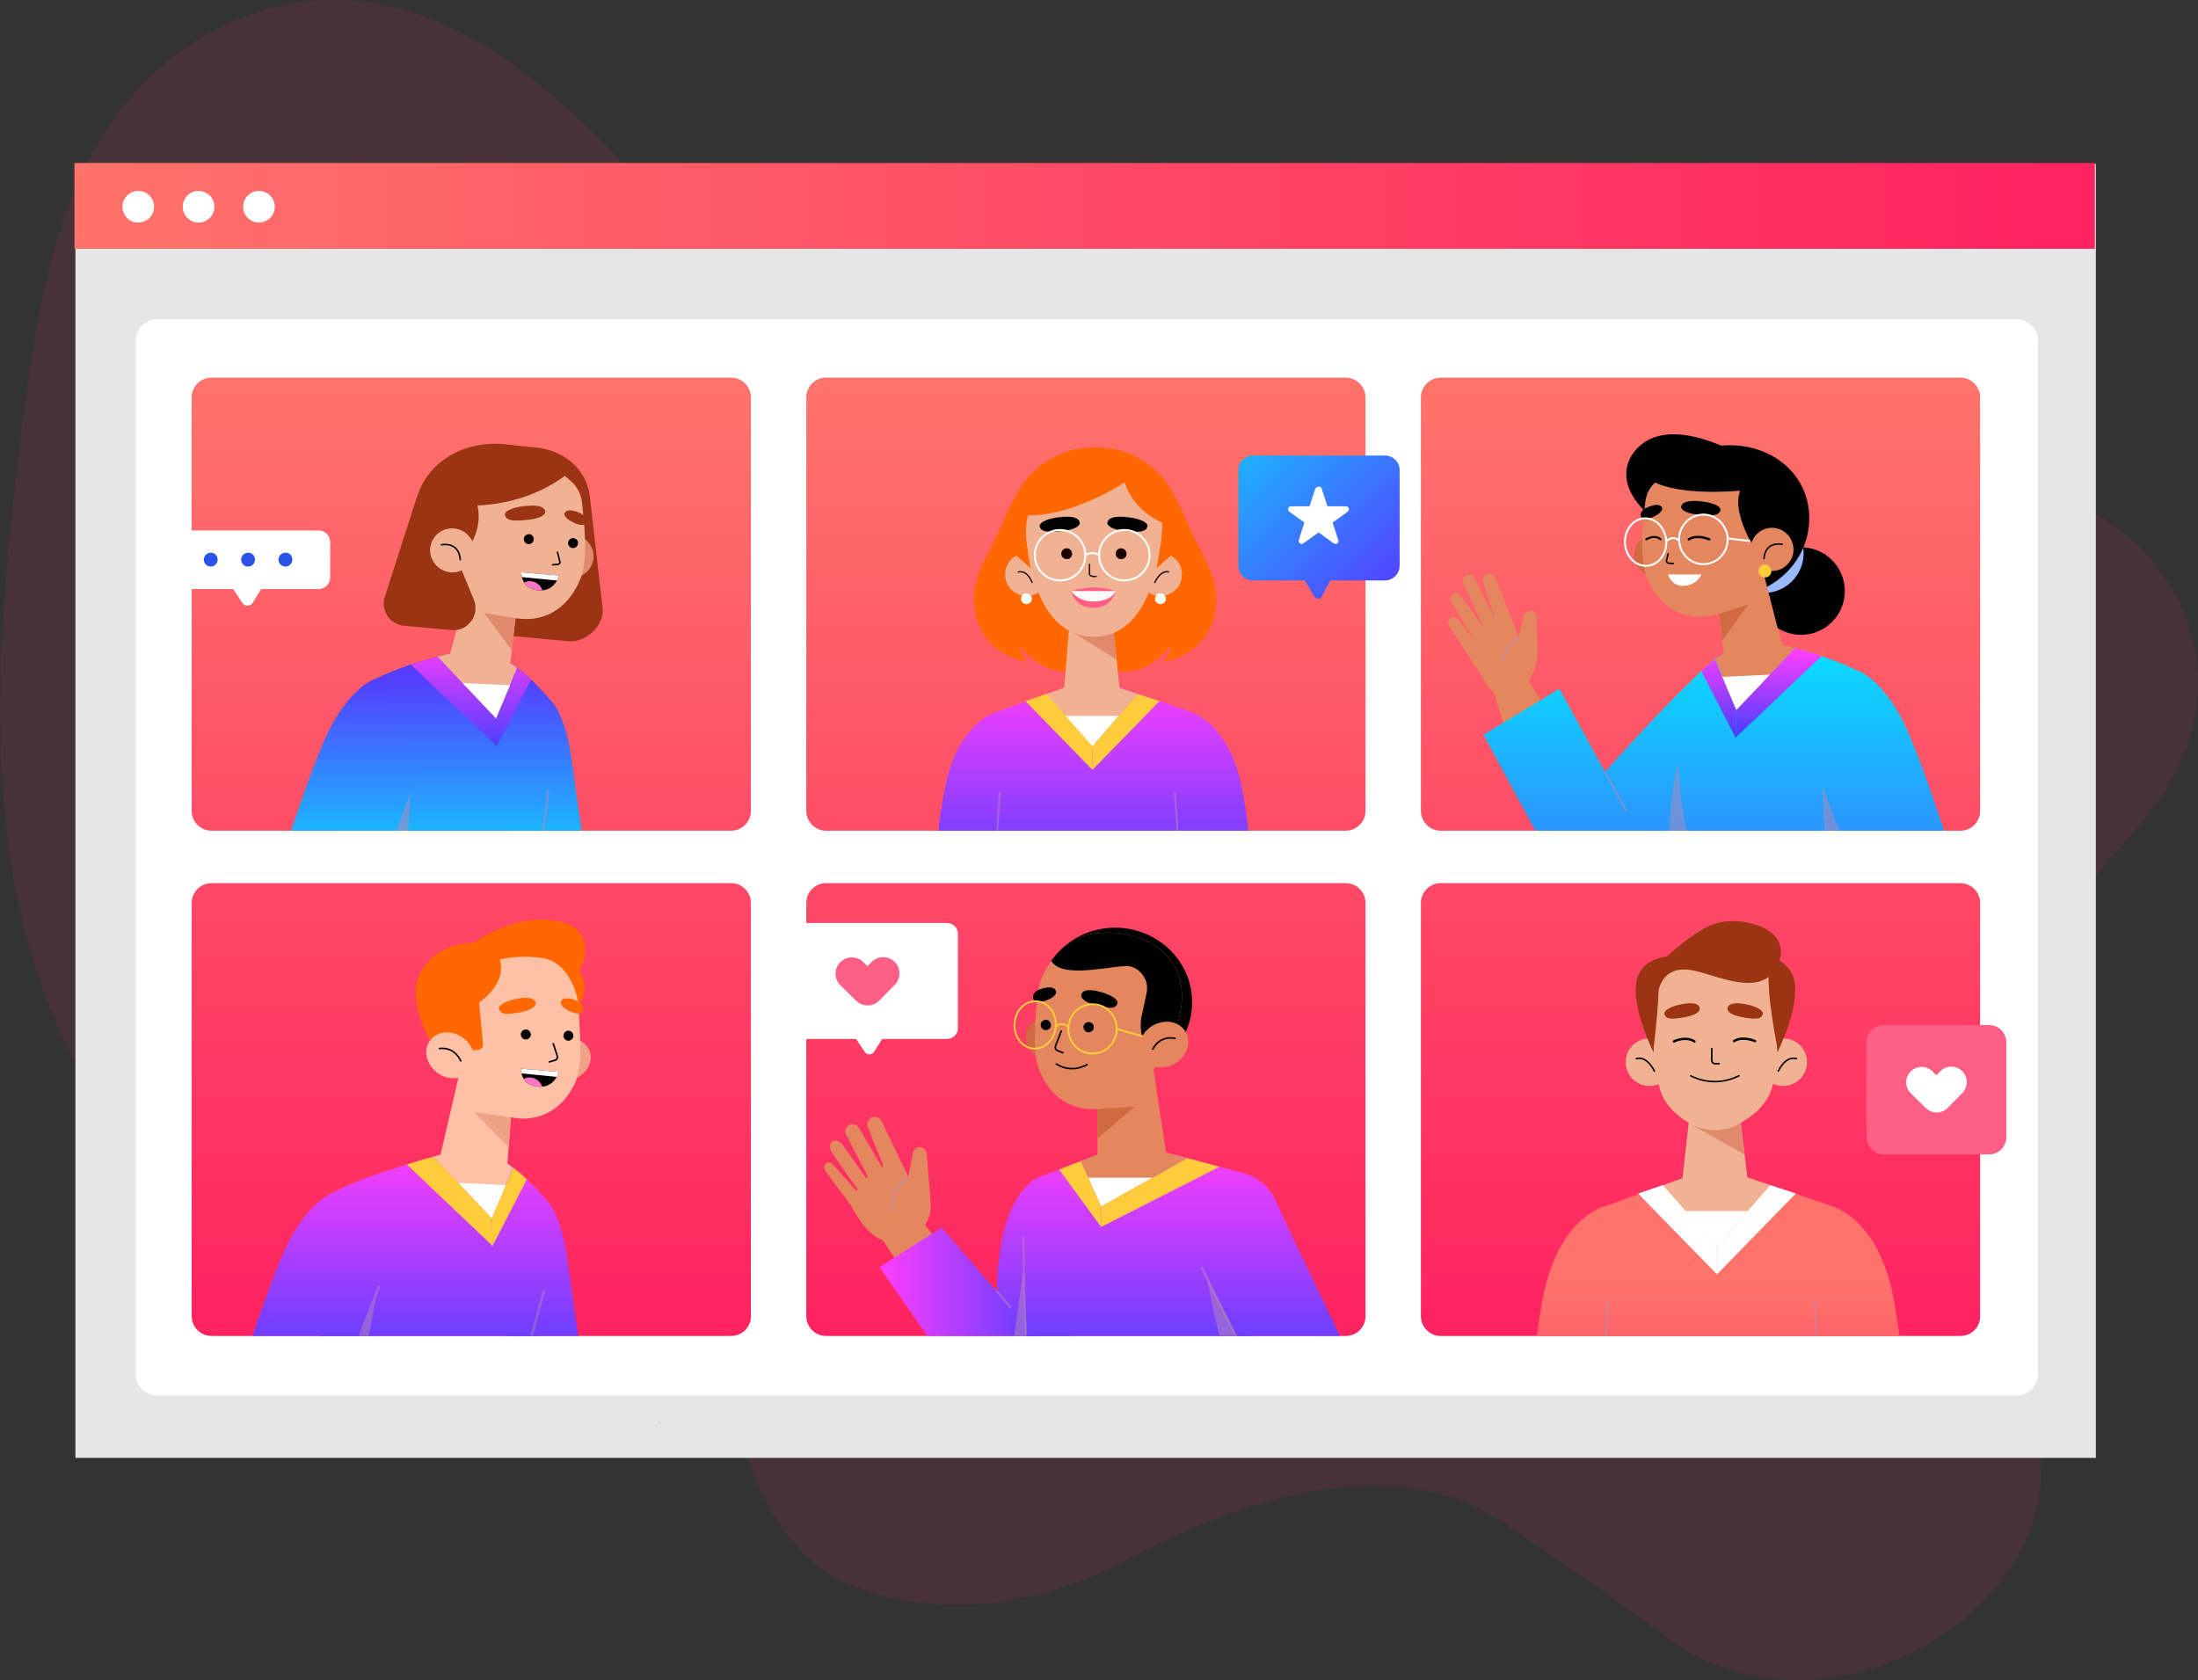 <?xml version="1.0" encoding="utf-8"?>
<!-- Generator: Adobe Illustrator 24.0.1, SVG Export Plug-In . SVG Version: 6.00 Build 0)  -->
<svg version="1.1" id="Layer_1" xmlns="http://www.w3.org/2000/svg" xmlns:xlink="http://www.w3.org/1999/xlink" x="0px" y="0px"
	 viewBox="0 0 888.7 679.4" style="enable-background:new 0 0 888.7 679.4;" xml:space="preserve">
<rect x="0" y="0" width="888.7" height="679.4" fill="#333333" stroke="none"/>
<style type="text/css">
	.st0{opacity:0.1;fill:#F53065;enable-background:new    ;}
	.st1{fill:#E6E6E6;}
	.st2{fill:url(#SVGID_1_);}
	.st3{fill:#FFFFFF;}
	.st4{fill:#FFB8B8;}
	.st5{fill:url(#SVGID_2_);}
	.st6{clip-path:url(#SVGID_4_);}
	.st7{fill:url(#SVGID_5_);}
	.st8{fill:#E4865E;}
	.st9{opacity:0.5;}
	.st10{fill:#B589B6;}
	.st11{fill:url(#SVGID_6_);}
	.st12{fill:url(#SVGID_7_);}
	.st13{fill:url(#SVGID_8_);}
	.st14{fill:url(#SVGID_9_);}
	.st15{fill:url(#SVGID_10_);}
	.st16{fill:#9AB8FF;}
	.st17{fill:#D06A41;}
	.st18{fill:none;stroke:#000000;stroke-width:0.581;stroke-linecap:round;stroke-linejoin:round;stroke-miterlimit:10;}
	.st19{fill:none;stroke:#FFFFFF;stroke-width:0.79;stroke-linecap:round;stroke-linejoin:round;stroke-miterlimit:10;}
	.st20{fill:none;stroke:#000000;stroke-width:0.93;stroke-linecap:round;stroke-linejoin:round;stroke-miterlimit:10;}
	.st21{fill:none;stroke:#000000;stroke-width:0.78;stroke-linecap:round;stroke-linejoin:round;stroke-miterlimit:10;}
	.st22{fill:#FFCD3B;}
	.st23{fill:url(#SVGID_11_);}
	.st24{clip-path:url(#SVGID_13_);}
	.st25{fill:url(#SVGID_14_);}
	.st26{fill:url(#SVGID_15_);}
	.st27{fill:#FFC1A6;}
	.st28{fill:url(#SVGID_16_);}
	.st29{fill:#FF6700;}
	.st30{fill:#EEA184;}
	.st31{fill:none;stroke:#000000;stroke-width:0.628;stroke-linecap:round;stroke-linejoin:round;stroke-miterlimit:10;}
	.st32{clip-path:url(#SVGID_18_);fill:#FF74C7;}
	.st33{clip-path:url(#SVGID_20_);fill:#FFFFFF;}
	.st34{fill:url(#SVGID_21_);}
	.st35{clip-path:url(#SVGID_23_);}
	.st36{fill:url(#SVGID_24_);}
	.st37{fill:#F0B292;}
	.st38{fill:url(#SVGID_25_);}
	.st39{fill:url(#SVGID_26_);}
	.st40{fill:#F4A26D;}
	.st41{fill:#F7BC9A;}
	.st42{fill:none;stroke:#1D0300;stroke-width:0.53;stroke-linecap:round;stroke-linejoin:round;stroke-miterlimit:10;}
	.st43{fill:#FBFBFA;}
	.st44{fill:#E08A6D;}
	.st45{fill:#1D0300;}
	.st46{fill:#FF5E85;}
	.st47{fill:none;stroke:#FFFFFF;stroke-width:0.775;stroke-linecap:round;stroke-linejoin:round;stroke-miterlimit:10;}
	.st48{fill:url(#SVGID_27_);}
	.st49{fill:url(#SVGID_28_);}
	.st50{fill:url(#SVGID_29_);}
	.st51{clip-path:url(#SVGID_31_);}
	.st52{fill:url(#SVGID_32_);}
	.st53{fill:url(#SVGID_33_);}
	.st54{fill:url(#SVGID_34_);}
	.st55{fill:url(#SVGID_35_);}
	.st56{fill:#1E2770;}
	.st57{fill:none;stroke:#000000;stroke-width:0.595;stroke-linecap:round;stroke-linejoin:round;stroke-miterlimit:10;}
	.st58{clip-path:url(#SVGID_37_);}
	.st59{fill:none;stroke:#000000;stroke-width:0.632;stroke-linecap:round;stroke-linejoin:round;stroke-miterlimit:10;}
	.st60{fill:none;stroke:#FFCD3B;stroke-width:0.734;stroke-linecap:round;stroke-miterlimit:10;}
	.st61{fill:url(#SVGID_38_);}
	.st62{clip-path:url(#SVGID_40_);}
	.st63{fill:url(#SVGID_41_);}
	.st64{fill:url(#SVGID_42_);}
	.st65{fill:url(#SVGID_43_);}
	.st66{fill:url(#SVGID_44_);}
	.st67{fill:url(#SVGID_45_);}
	.st68{fill:#9A3413;}
	.st69{clip-path:url(#SVGID_47_);fill:#FF74C7;}
	.st70{clip-path:url(#SVGID_49_);fill:#FFFFFF;}
	.st71{fill:#2954E7;}
	.st72{fill:url(#SVGID_50_);}
	.st73{clip-path:url(#SVGID_52_);}
	.st74{fill:url(#SVGID_53_);}
	.st75{fill:url(#SVGID_54_);}
	.st76{fill:url(#SVGID_55_);}
	.st77{fill:none;stroke:#000000;stroke-width:0.61;stroke-linecap:round;stroke-linejoin:round;stroke-miterlimit:10;}
	.st78{fill:none;stroke:#000000;stroke-width:0.948;stroke-linecap:round;stroke-linejoin:round;stroke-miterlimit:10;}
</style>
<title>video_conference</title>
<g id="a1564cff-f165-45d5-b330-5a55512dec45">
	<path class="st0" d="M830,375.4c-34.1,50.9-27.7,120.2-12.7,174.9c5,18.3,10.8,37.6,6.5,58.1c-5.2,25-24.4,44.7-43.7,56
		c-35.3,20.5-75.6,19.9-104.9-1.5c-25.3-18.5-41.3-29.6-67.2-47.1c-43.3-29.3-102.6-11.5-154.2,15.8c-36.5,19.3-77.3,22.7-111,8.8
		c-23.7-9.8-38.5-37.4-45.4-67.4c-3.3-14.5-5.4-30.3-13-41.4c-4.5-6.6-10.8-11-17.3-14.6C208,484.1,128,511.6,71,474.4
		c-38.6-25.1-60.4-77-67.6-132.5S2,227.1,9.4,168.6c5.3-41.6,12.4-86,36.1-119.8C70.5,13,110-3,144.3,0.4s64.1,23.4,89.8,47.9
		c32.1,30.6,61,69.7,102.6,79.6c28.3,6.7,59.2-1.1,89.3-5.5c50.2-7.4,99.8-5.3,148.9-2.5c47.1,2.7,94.4,5.9,138.3,21.2
		c31,10.8,54.9,33.3,83.8,48c18.9,9.5,40.2,10.8,57.8,23.5c21.7,15.7,40.4,44.6,31.8,81.2C878.2,328.6,848.1,348.4,830,375.4z"/>
	<rect x="30.5" y="66.3" class="st1" width="816.9" height="523.2"/>
	
		<linearGradient id="SVGID_1_" gradientUnits="userSpaceOnUse" x1="30.1" y1="-340.75" x2="847" y2="-340.75" gradientTransform="matrix(1 0 0 1 0 424)">
		<stop  offset="0" style="stop-color:#FF736B"/>
		<stop  offset="1" style="stop-color:#FF2260"/>
	</linearGradient>
	<rect x="30.1" y="65.9" class="st2" width="816.9" height="34.7"/>
	<circle class="st3" cx="55.9" cy="83.6" r="6.4"/>
	<circle class="st3" cx="80.3" cy="83.6" r="6.4"/>
	<circle class="st3" cx="104.7" cy="83.6" r="6.4"/>
	<path class="st4" d="M266.9,575.5h-1l0.5-0.9C266.6,574.9,266.8,575.2,266.9,575.5z"/>
	<g>
		<path class="st3" d="M824,137.4V556c0,4.6-4,8.3-8.9,8.3H63.8c-4.9,0-8.9-3.7-8.9-8.3V137.4c0-4.6,4-8.3,8.9-8.3h751.3
			C820,129.2,824,132.9,824,137.4z"/>
	</g>
	<g>
		<g>
			
				<linearGradient id="SVGID_2_" gradientUnits="userSpaceOnUse" x1="687.55" y1="523.195" x2="687.55" y2="138.821" gradientTransform="matrix(1 0 0 -1 0 680)">
				<stop  offset="0" style="stop-color:#FF736B"/>
				<stop  offset="0.505" style="stop-color:#FF4A66"/>
				<stop  offset="0.767" style="stop-color:#FF3563"/>
				<stop  offset="1" style="stop-color:#FF2260"/>
			</linearGradient>
			<path class="st5" d="M792.7,335.9H582.5c-4.4,0-8-3.6-8-8V160.7c0-4.4,3.6-8,8-8h210.1c4.4,0,8,3.6,8,8v167.2
				C800.6,332.3,797.1,335.9,792.7,335.9z"/>
			<g>
				<g>
					<defs>
						<path id="SVGID_3_" d="M792.7,335.9H582.5c-4.4,0-8-3.6-8-8V160.7c0-4.4,3.6-8,8-8h210.1c4.4,0,8,3.6,8,8v167.2
							C800.6,332.3,797.1,335.9,792.7,335.9z"/>
					</defs>
					<clipPath id="SVGID_4_">
						<use xlink:href="#SVGID_3_"  style="overflow:visible;"/>
					</clipPath>
					<g class="st6">
						<g>
							<g>
								
									<linearGradient id="SVGID_5_" gradientUnits="userSpaceOnUse" x1="677.181" y1="254.845" x2="677.181" y2="436.38" gradientTransform="matrix(1 0 0 -1 0 680)">
									<stop  offset="0" style="stop-color:#553EFF"/>
									<stop  offset="1" style="stop-color:#00F0FF"/>
								</linearGradient>
								<path class="st7" d="M713.5,266.5c12.9,5.9,17.2,22.3,8.6,33.7c-0.9,1.2-2,2.5-3.1,3.8c-11,12.9-40,39.1-57.7,54.8
									c-8.1,7.2-20.4,6.7-27.9-1.1l0,0c-7.4-7.7-7.5-20-0.2-27.8c0,0,33.9-39.4,54.7-58.4C695,265,704.8,262.5,713.5,266.5
									L713.5,266.5z"/>
								<g>
									<g>
										<g>
											<g>
												<path class="st8" d="M615.2,279.5c1.5-1.1,2.6-2.6,3.3-4.3l1.9-4.7c1.5-3.8,1.2-7.1,1.1-11.6l-0.3-9.3
													c-0.2-1.7-1.2-3-2.9-2.5l0,0c-1.4,0.4-2.4,1.8-2.6,3.2l-1.6,7.5l-9.5-24.3c-0.5-1.2-2.5-1.8-3.6-1.2l0,0
													c-0.9,0.5-1.7,1.7-1.4,2.7l4.8,15.2l-8.3-16.5c-0.5-1.2-2.4-1.6-3.5-1l0,0c-0.9,0.6-1.4,2.2-1,3.1l8.4,18.1l-9.4-13
													c-0.8-1.1-2.4-1.2-3.4-0.2l-0.2,0.2c-0.6,0.7-0.7,1.7-0.2,2.5l9.5,15.7l-6.9-8.8c-1-1.2-2.9-1-3.6,0.4l0,0
													c-0.3,0.7-0.3,1.5,0.1,2.1l15.2,23.9C604.2,281.7,610.6,282.9,615.2,279.5L615.2,279.5z"/>
											</g>
											<g class="st9">
												<path class="st10" d="M607.3,267.8C607.3,267.8,607.2,267.8,607.3,267.8c-0.3,0-0.5-0.3-0.4-0.5c1-5.6,6.7-9.6,7-9.8
													c0.2-0.1,0.5-0.1,0.6,0.1s0.1,0.5-0.1,0.6c-0.1,0-5.6,4-6.6,9.2C607.7,267.6,607.5,267.8,607.3,267.8z"/>
											</g>
										</g>
										<polygon class="st8" points="603.6,278.5 610,299.4 627.7,291.1 615.6,271.3 										"/>
									</g>
									<g>
										
											<linearGradient id="SVGID_6_" gradientUnits="userSpaceOnUse" x1="632.141" y1="254.845" x2="632.141" y2="436.38" gradientTransform="matrix(1 0 0 -1 0 680)">
											<stop  offset="0" style="stop-color:#553EFF"/>
											<stop  offset="1" style="stop-color:#00F0FF"/>
										</linearGradient>
										<path class="st11" d="M630.5,278.5l-30.7,18.6l31,57.3c5,8.5,16.1,11.2,24.4,6l0,0c7.9-5,11.9-15.2,7.4-23.3L630.5,278.5z
											"/>
										<g class="st9">
											<path class="st10" d="M657.5,328.2c-0.2,0-0.3-0.1-0.4-0.2l-8.2-15c-0.1-0.2,0-0.5,0.2-0.6s0.5,0,0.6,0.2l8.2,15
												c0.1,0.2,0,0.5-0.2,0.6C657.7,328.1,657.6,328.2,657.5,328.2z"/>
										</g>
									</g>
								</g>
							</g>
							<g>
								<g>
									
										<linearGradient id="SVGID_7_" gradientUnits="userSpaceOnUse" x1="723.278" y1="254.845" x2="723.278" y2="436.38" gradientTransform="matrix(1 0 0 -1 0 680)">
										<stop  offset="0" style="stop-color:#553EFF"/>
										<stop  offset="1" style="stop-color:#00F0FF"/>
									</linearGradient>
									<path class="st12" d="M716.4,260.2c0,0,20.9,3.4,37.5,12.5c4.2,2.3,6.8,6.6,7.3,11.4l9,88.8l-79.4-1.8l-14.2-78.9
										c-0.8-4.4,0.4-8.8,3.2-12.2c5.1-6,13.5-14.9,20.5-17.3L716.4,260.2z"/>
									<g>
										<g>
											<path class="st8" d="M725.7,262.2c0,0-6.2-1.9-9.3-2l-15.9,2.5c0,0-3.5,1.1-7,4l8.6,20.5L725.7,262.2z"/>
											<polygon class="st3" points="715.7,272.8 696.3,273.7 702,287.2 											"/>
										</g>
										<g>
											
												<linearGradient id="SVGID_8_" gradientUnits="userSpaceOnUse" x1="719.1" y1="416.764" x2="719.1" y2="381.917" gradientTransform="matrix(1 0 0 -1 0 680)">
												<stop  offset="0" style="stop-color:#FE3EFF"/>
												<stop  offset="1" style="stop-color:#423EFF"/>
											</linearGradient>
											<path class="st13" d="M725.7,262.2c0,0,7.1,1.8,10.8,3.1l-34.8,33l0.3-11.1L725.7,262.2z"/>
											
												<linearGradient id="SVGID_9_" gradientUnits="userSpaceOnUse" x1="694.95" y1="416.764" x2="694.95" y2="381.917" gradientTransform="matrix(1 0 0 -1 0 680)">
												<stop  offset="0" style="stop-color:#FE3EFF"/>
												<stop  offset="1" style="stop-color:#423EFF"/>
											</linearGradient>
											<path class="st14" d="M702,287.2l-8.6-20.5c0,0-3.2,2.4-5.5,4.7l13.8,26.8L702,287.2z"/>
										</g>
									</g>
								</g>
								<g>
									<g class="st9">
										<path class="st10" d="M678.7,308.1c0,0-4,10.8-3.8,36.8l8.1-5.6C679,327.2,678.7,308.1,678.7,308.1z"/>
									</g>
								</g>
							</g>
							<g>
								
									<linearGradient id="SVGID_10_" gradientUnits="userSpaceOnUse" x1="765.35" y1="254.845" x2="765.35" y2="436.38" gradientTransform="matrix(1 0 0 -1 0 680)">
									<stop  offset="0" style="stop-color:#553EFF"/>
									<stop  offset="1" style="stop-color:#00F0FF"/>
								</linearGradient>
								<path class="st15" d="M751.1,271.2c0,0,10.2,3.3,19.2,22.2c9.9,20.9,29.7,86.4,29.7,86.4l-33.4,12l-35.9-85.5L751.1,271.2z"
									/>
								<g>
									<g class="st9">
										<path class="st10" d="M736.9,317.6c0,0-0.6,27.3,8.7,54.8l13,0.2C758.6,372.7,745.6,342.7,736.9,317.6z"/>
									</g>
								</g>
							</g>
						</g>
						<g>
							<g>
								<g>
									<ellipse cx="728.2" cy="239" rx="17.7" ry="17.7"/>
									
										<ellipse transform="matrix(0.231 -0.973 0.973 0.231 330.866 865.864)" class="st16" cx="713.1" cy="223.6" rx="16.1" ry="16.1"/>
								</g>
								<path d="M731.4,206.8c1.6,17.3-11.7,32.6-29.8,34.3c-18.1,1.7-34.1-10.9-35.7-28.2c-1.6-17.3,11.9-31,30-32.7
									C714,178.6,729.8,189.6,731.4,206.8z"/>
								<path d="M705.6,185.1c0,0-31.2-19.5-44.7-2.6c-15.9,19.9,28.5,49.2,50,27.2L705.6,185.1z"/>
								<path class="st17" d="M677.5,226.2c-0.9,4.6-5.4,7.6-10,6.6c-4.6-0.9-7.6-5.4-6.6-10c0.9-4.6,5.4-7.6,10-6.6
									C675.5,217.1,678.4,221.6,677.5,226.2z"/>
								<polygon class="st8" points="694.3,240.9 697.3,267.4 721.8,265.8 710,220 								"/>
								<path class="st8" d="M668.6,195.7c-2,2-3.1,4.7-3.4,7.5c-0.9,8.3-2.7,22.9,1,31.2c4.8,10.8,14.6,17.9,29.1,13.7
									c0,0,17.4-3.4,19-26.1C716.6,186,685.4,178.5,668.6,195.7z"/>
								<g>
									<path class="st18" d="M674.5,223.9l-0.7,2.8c-0.1,0.5,0.3,0.9,0.7,1l2.1,0.2"/>
									<path d="M687.3,202.7c0,0-7.3-1-7.6,2.3c0,0-0.1,2.3,6.3,3c6.4,0.8,8.9,0.5,9.6-1.6C696.3,204.4,690.7,202.9,687.3,202.7z"
										/>
									<path d="M665.8,205.3c0,0,4.8-2.5,6.2-0.1c0,0,0.9,1.6-3.3,3.7c-3.1,1.5-4.4,1.3-5.1,0.2
										C662.8,207.7,663.9,206.1,665.8,205.3z"/>
									<path class="st3" d="M687.9,232.3h-13.5c0,0,1.4,4.7,6.1,4.6C686.1,236.8,687.9,232.3,687.9,232.3z"/>
									<g>
										<path class="st19" d="M678.9,218.6c0.3,5.5,4.9,9.8,10.3,9.5c5.4-0.3,9.6-4.9,9.3-10.5c-0.3-5.5-4.9-9.8-10.3-9.5
											C682.8,208.4,678.6,213.1,678.9,218.6z"/>
										<path class="st19" d="M657,219.6c0.3,5.3,4.2,9.4,8.8,9.2s8.2-4.7,7.9-10s-4.2-9.4-8.8-9.2
											C660.3,209.8,656.8,214.3,657,219.6z"/>
										<path class="st19" d="M678.9,218.6c0,0-2.3-2.4-5.1,0.2"/>
										<line class="st19" x1="698.5" y1="217.7" x2="707.8" y2="218.8"/>
									</g>
									<path class="st20" d="M691.1,218.1c0,0-4.8-2.2-8.3,0"/>
									<path class="st21" d="M665.6,218.1c0,0,3.4-2.2,5.8,0"/>
								</g>
								<path d="M709.1,221.2c0,0-14.3-22.4,0.2-28.3l10.6,10.7l2.7,8.7l0.7,7.2L709.1,221.2z"/>
								<g>
									<path class="st8" d="M725,223.9c-1,4.7-5.6,7.8-10.3,6.8s-7.8-5.6-6.8-10.3s5.6-7.8,10.3-6.8
										C722.9,214.6,725.9,219.2,725,223.9z"/>
									<path class="st18" d="M720.6,220.1c0,0-6.8-1.6-7.4,5.8"/>
									<path class="st22" d="M716.2,230.9c0,1.5-1.2,2.6-2.6,2.6s-2.6-1.2-2.6-2.6c0-1.5,1.2-2.6,2.6-2.6S716.2,229.5,716.2,230.9
										z"/>
								</g>
								<polygon class="st17" points="695.1,248.2 706.8,244.4 696.4,259 								"/>
								<path d="M664,191.4c0,0,6.6,11.7,51.1,5.8l-29.5-15.9C656.6,185.1,664,191.4,664,191.4z"/>
							</g>
						</g>
					</g>
				</g>
			</g>
		</g>
		<g>
			
				<linearGradient id="SVGID_11_" gradientUnits="userSpaceOnUse" x1="190.55" y1="523.195" x2="190.55" y2="138.821" gradientTransform="matrix(1 0 0 -1 0 680)">
				<stop  offset="0" style="stop-color:#FF736B"/>
				<stop  offset="0.505" style="stop-color:#FF4A66"/>
				<stop  offset="0.767" style="stop-color:#FF3563"/>
				<stop  offset="1" style="stop-color:#FF2260"/>
			</linearGradient>
			<path class="st23" d="M295.6,540.2H85.5c-4.4,0-8-3.6-8-8V365.1c0-4.4,3.6-8,8-8h210.1c4.4,0,8,3.6,8,8v167.2
				C303.6,536.7,300,540.2,295.6,540.2z"/>
			<g>
				<g>
					<defs>
						<path id="SVGID_12_" d="M295.6,540.2H85.5c-4.4,0-8-3.6-8-8V365.1c0-4.4,3.6-8,8-8h210.1c4.4,0,8,3.6,8,8v167.2
							C303.6,536.7,300,540.2,295.6,540.2z"/>
					</defs>
					<clipPath id="SVGID_13_">
						<use xlink:href="#SVGID_12_"  style="overflow:visible;"/>
					</clipPath>
					<g class="st24">
						<g>
							
								<linearGradient id="SVGID_14_" gradientUnits="userSpaceOnUse" x1="223.05" y1="215.386" x2="223.05" y2="117.111" gradientTransform="matrix(1 0 0 -1 0 680)">
								<stop  offset="0" style="stop-color:#FE3EFF"/>
								<stop  offset="1" style="stop-color:#423EFF"/>
							</linearGradient>
							<path class="st25" d="M221,485.5c0,0,5.8,4.4,8.5,24.3c2.7,19.9,8.7,60.8,8.7,60.8l7.4,23.8l-35,9l-10.1-48.3L221,485.5z"/>
							<g>
								
									<linearGradient id="SVGID_15_" gradientUnits="userSpaceOnUse" x1="175.872" y1="215.386" x2="175.872" y2="117.111" gradientTransform="matrix(1 0 0 -1 0 680)">
									<stop  offset="0" style="stop-color:#FE3EFF"/>
									<stop  offset="1" style="stop-color:#423EFF"/>
								</linearGradient>
								<path class="st26" d="M184.6,465.7c0,0-33.6,7.5-50.2,16.7c-4.2,2.3-6.8,6.6-7.3,11.4l3.7,84.7l79.4-1.8l14.2-78.9
									c0.8-4.4-0.4-8.8-3.2-12.2c-5.1-6-13.5-14.9-20.5-17.3L184.6,465.7z"/>
								<g>
									<g>
										<path class="st27" d="M175.2,467.7c0,0,6.2-1.9,9.3-2l15.9,2.5c0,0,3.5,1.1,7,4l-8.6,20.5L175.2,467.7z"/>
										<polygon class="st3" points="185.3,478.3 204.6,479.2 198.9,492.7 										"/>
									</g>
									<g>
										<path class="st22" d="M175.2,467.7c0,0-7,1.9-10.7,3.2l34.7,32.9l-0.3-11.1L175.2,467.7z"/>
										<path class="st22" d="M198.9,492.7l8.6-20.5c0,0,3.2,2.4,5.5,4.7l-13.8,26.8L198.9,492.7z"/>
									</g>
								</g>
								<g class="st9">
									<path class="st10" d="M205,577.2h-0.1c-0.2-0.1-0.4-0.3-0.3-0.5l14.9-54.7c0.1-0.2,0.3-0.4,0.5-0.3
										c0.2,0.1,0.4,0.3,0.3,0.5l-14.9,54.7C205.4,577,205.2,577.2,205,577.2z"/>
								</g>
							</g>
							<g>
								
									<linearGradient id="SVGID_16_" gradientUnits="userSpaceOnUse" x1="120.55" y1="215.386" x2="120.55" y2="117.111" gradientTransform="matrix(1 0 0 -1 0 680)">
									<stop  offset="0" style="stop-color:#FE3EFF"/>
									<stop  offset="1" style="stop-color:#423EFF"/>
								</linearGradient>
								<path class="st28" d="M134.8,482.2c0,0-10.2,3.3-19.2,22.2c-9.9,20.9-29.7,86.4-29.7,86.4l33.4,12l35.9-85.5L134.8,482.2z"
									/>
								<g class="st9">
									<g>
										<path class="st10" d="M130.7,578.6c-0.1,0-0.1,0-0.2,0c-0.2-0.1-0.3-0.3-0.3-0.6l22.6-58c0.1-0.2,0.3-0.3,0.6-0.3
											c0.2,0.1,0.3,0.3,0.3,0.6l-22.6,58C131,578.5,130.8,578.6,130.7,578.6z"/>
									</g>
									<g>
										<path class="st10" d="M152.2,523.4l-10,54.5l-13,0.2C129.3,578.1,143.6,548.4,152.2,523.4z"/>
									</g>
								</g>
							</g>
						</g>
						<g>
							<g>
								<path class="st29" d="M194.5,381.3c0,0-16.8-2.2-24.6,12.1c-6.8,12.4,7.5,33.4,7.5,33.4L194.5,381.3z"/>
								<path class="st29" d="M227.8,391.2c0,0,6.8-3.1,8.4,6.3c1.7,9.9-10.3,15.8-10.3,15.8L227.8,391.2z"/>
								<path class="st29" d="M187.8,384.1c0,0,18.2-16.2,39.2-11.3c11.5,2.7,12.7,14.9,4,23.8c-1.7,1.8-2.7,2.3-5.6,4L187.8,384.1z
									"/>
								
									<ellipse transform="matrix(1.386108e-02 -1 1 1.386108e-02 -209.971 607.176)" class="st29" cx="202.8" cy="410" rx="29.8" ry="30.8"/>
								<g>
									<path class="st30" d="M238.7,428.9c-0.8,4.9-6.3,8.7-12.1,8.5c-5.9-0.3-9.9-4.5-9.1-9.4c0.8-4.9,6.3-8.7,12.1-8.5
										C235.5,419.7,239.6,423.9,238.7,428.9z"/>
								</g>
								<polygon class="st27" points="207,445.6 205,472.7 177.7,468.7 187.1,428.2 								"/>
								<polygon class="st30" points="205.7,463.8 191.7,449.7 206.6,451.8 								"/>
								<g>
									<g>
										<path id="XMLID_13_" class="st27" d="M219.9,387.5c8.4,1.5,13.6,11.6,14,20c0.5,9.7,2,23.4-1.5,30.6
											c-3.7,7.8-10,13.2-18.5,14.1c-8.3,0.9-16.4-3.1-21.3-9.7c-3.2-4.4-10.5-10.2-13.9-20C169.2,394.9,200.1,384,219.9,387.5z"
											/>
									</g>
								</g>
								<g>
									<path d="M227.8,419.1c0.2,1.1,1.2,1.9,2.3,1.7s1.9-1.2,1.7-2.3c-0.2-1.1-1.2-1.9-2.3-1.7
										C228.5,416.9,227.7,418,227.8,419.1z"/>
									<path d="M210.6,418.6c0.2,1.1,1.2,1.9,2.3,1.7c1.1-0.2,1.9-1.2,1.7-2.3c-0.2-1.1-1.2-1.9-2.3-1.7S210.4,417.5,210.6,418.6z
										"/>
									<path class="st31" d="M223.7,422l1.6,4.9c0.1,0.6,0.2,1.3-0.8,1.8l-2.4,0.7"/>
									<path class="st29" d="M209.5,403.8c0,0,4.5-1,6.4,0.5c0.9,0.7,0.9,1.9,0.1,2.7c-0.7,0.7-2.1,1.6-5.1,2.2
										c-5.9,1.2-8.3,1.1-9.1-1.1C201.2,406,206.3,404.2,209.5,403.8z"/>
									<path class="st29" d="M233.2,404.7c0,0-5.1-2.5-6.4,0.3c0,0-0.9,1.9,3.6,3.9c3.3,1.5,4.7,1.1,5.3-0.1
										C236.4,407.3,235.2,405.5,233.2,404.7z"/>
									<g>
										<g>
											<path id="XMLID_5_" d="M225.9,433.4l-15.3-1.3c0,0-0.3,6.6,6.8,7.3C224.4,440.1,225.9,433.4,225.9,433.4z"/>
										</g>
										<g>
											<defs>
												<path id="SVGID_17_" d="M225.9,433.4l-15.3-1.3c0,0-0.3,6.6,6.8,7.3C224.4,440.1,225.9,433.4,225.9,433.4z"/>
											</defs>
											<clipPath id="SVGID_18_">
												<use xlink:href="#SVGID_17_"  style="overflow:visible;"/>
											</clipPath>
											<path class="st32" d="M209,442.9c1,2.8,4.1,4.3,6.9,3.3c2.8-1,4.3-4.1,3.3-6.9s-4.1-4.3-6.9-3.3
												C209.5,437,208,440.1,209,442.9z"/>
										</g>
										<g>
											<defs>
												<path id="SVGID_19_" d="M225.9,433.4l-15.3-1.3c0,0-0.3,6.6,6.8,7.3C224.4,440.1,225.9,433.4,225.9,433.4z"/>
											</defs>
											<clipPath id="SVGID_20_">
												<use xlink:href="#SVGID_19_"  style="overflow:visible;"/>
											</clipPath>
											<polygon class="st33" points="226.7,435.6 209.4,433.9 209.6,431 227.1,432 											"/>
										</g>
									</g>
								</g>
								<path class="st29" d="M190.9,424.6h2.2c1.3,0,2.3-1.1,2.2-2.4l-1.6-16.8c0,0,15.6-10.1,5.5-22.7c0,0-18.7-1.1-23.8,18.2V421
									L190.9,424.6z"/>
								<g>
									<path class="st27" d="M172.6,423.4c-1.2,4.8,2,10.1,7.2,12c5.2,1.8,10.4-0.5,11.7-5.3c1.2-4.8-2-10.1-7.2-12
										S173.9,418.6,172.6,423.4z"/>
									<path class="st31" d="M177.7,424c0,0,5.7-1.2,8.6,5"/>
								</g>
							</g>
						</g>
					</g>
				</g>
			</g>
		</g>
		<g>
			
				<linearGradient id="SVGID_21_" gradientUnits="userSpaceOnUse" x1="439.05" y1="523.195" x2="439.05" y2="138.821" gradientTransform="matrix(1 0 0 -1 0 680)">
				<stop  offset="0" style="stop-color:#FF736B"/>
				<stop  offset="0.505" style="stop-color:#FF4A66"/>
				<stop  offset="0.767" style="stop-color:#FF3563"/>
				<stop  offset="1" style="stop-color:#FF2260"/>
			</linearGradient>
			<path class="st34" d="M544.1,335.9H334c-4.4,0-8-3.6-8-8V160.7c0-4.4,3.6-8,8-8h210.1c4.4,0,8,3.6,8,8v167.2
				C552.1,332.3,548.5,335.9,544.1,335.9z"/>
			<g>
				<g>
					<g>
						<defs>
							<path id="SVGID_22_" d="M544.1,335.9H334c-4.4,0-8-3.6-8-8V160.7c0-4.4,3.6-8,8-8h210.1c4.4,0,8,3.6,8,8v167.2
								C552.1,332.3,548.5,335.9,544.1,335.9z"/>
						</defs>
						<clipPath id="SVGID_23_">
							<use xlink:href="#SVGID_22_"  style="overflow:visible;"/>
						</clipPath>
						<g class="st35">
							<g>
								<g>
									
										<linearGradient id="SVGID_24_" gradientUnits="userSpaceOnUse" x1="441.5" y1="405.514" x2="441.5" y2="313.277" gradientTransform="matrix(1 0 0 -1 0 680)">
										<stop  offset="0" style="stop-color:#FE3EFF"/>
										<stop  offset="1" style="stop-color:#423EFF"/>
									</linearGradient>
									<path class="st36" d="M434.7,276.5l-31.1,11.2c-5.7,2.1-9.5,7.4-9.6,13.4l-1.6,95.4h98.2l-1.6-96
										c-0.1-6.2-4.1-11.6-9.9-13.6l-31.3-10.5h-13.1V276.5z"/>
									<g>
										<polygon class="st37" points="422.4,280.9 434.7,276.5 447.7,276.5 460,280.6 441.7,301.8 										"/>
										<polygon class="st3" points="430.4,289.5 452.3,289.5 441.7,301.8 										"/>
										<polygon class="st22" points="460,280.6 468.8,283.5 441.7,311.3 441.7,301.8 										"/>
										<polygon class="st22" points="423.1,280.6 414.6,283.5 441.7,311.3 441.7,301.8 										"/>
									</g>
								</g>
								<g>
									
										<linearGradient id="SVGID_25_" gradientUnits="userSpaceOnUse" x1="390.2" y1="405.514" x2="390.2" y2="313.277" gradientTransform="matrix(1 0 0 -1 0 680)">
										<stop  offset="0" style="stop-color:#FE3EFF"/>
										<stop  offset="1" style="stop-color:#423EFF"/>
									</linearGradient>
									<path class="st38" d="M403.6,287.7c0,0-15.4,3.1-21.2,29.3c-5.8,26.2-6.8,79.5-6.8,79.5h29.2L403.6,287.7z"/>
									<g class="st9">
										<path class="st10" d="M399.3,396.9L399.3,396.9c-0.2,0-0.4-0.2-0.4-0.4l4.9-75.9c0-0.2,0.2-0.4,0.4-0.4
											c0.2,0,0.4,0.2,0.4,0.4l-4.9,75.9C399.7,396.8,399.5,396.9,399.3,396.9z"/>
									</g>
								</g>
								<g>
									
										<linearGradient id="SVGID_26_" gradientUnits="userSpaceOnUse" x1="494" y1="405.514" x2="494" y2="313.277" gradientTransform="matrix(1 0 0 -1 0 680)">
										<stop  offset="0" style="stop-color:#FE3EFF"/>
										<stop  offset="1" style="stop-color:#423EFF"/>
									</linearGradient>
									<path class="st39" d="M480.6,287.7c0,0,15.4,3.1,21.2,29.3c5.8,26.2,6.8,79.5,6.8,79.5h-29.2L480.6,287.7z"/>
									<g class="st9">
										<path class="st10" d="M480,396.9c-0.2,0-0.4-0.2-0.4-0.4l-4.9-75.9c0-0.2,0.1-0.4,0.4-0.4c0.2,0,0.4,0.1,0.4,0.4l4.9,75.9
											C480.4,396.7,480.2,396.9,480,396.9L480,396.9z"/>
									</g>
								</g>
							</g>
							<g>
								<path class="st40" d="M444,164.9"/>
								<path class="st41" d="M466.9,192.9"/>
								<g>
									<path class="st29" d="M491,236.1c-2.6-9.8-3.5-8.1-12.2-27.6c-5.2-11.7-9.2-16.4-11.6-18.2l0,0c0,0-8.8-9.5-24.5-9.5
										c-15,0-23.7,9-23.7,9l0,0c-2.3,1.5-6.6,5.9-12.3,18.7c-8.7,19.5-9.6,17.8-12.2,27.6s0.7,27.9,20.9,31.5
										c0,0-2.6-2.6-3.5-6.8c0,0,8.5,11.5,20,10.8h21.8c11.5,0.7,20-10.8,20-10.8c-0.9,4.2-3.5,6.8-3.5,6.8
										C490.3,264,493.6,245.9,491,236.1z"/>
									<g>
										<g>
											<path class="st37" d="M423.8,232.4c0,4.8-4,8.7-8.8,8.6s-8.7-4-8.6-8.8c0-4.8,4-8.7,8.8-8.6S423.8,227.6,423.8,232.4z"/>
											<path class="st42" d="M411.7,231.3c0,0,3.3-1.3,5.6,4.2"/>
										</g>
										<g>
											<circle class="st43" cx="415" cy="242.1" r="2.2"/>
										</g>
									</g>
									<g>
										<g>
											<path class="st37" d="M460.5,232.4c0,4.8,4,8.7,8.8,8.6s8.7-4,8.6-8.8c0-4.8-4-8.7-8.8-8.6S460.4,227.6,460.5,232.4z"/>
											<path class="st42" d="M472.5,231.3c0,0-2.8-1.3-5.6,4.2"/>
										</g>
										<g>
											<path class="st43" d="M467,242.1c0,1.2,1,2.2,2.2,2.2s2.2-1,2.2-2.2s-1-2.2-2.2-2.2C468.1,239.8,467,240.8,467,242.1z"/>
										</g>
									</g>
									<polygon class="st37" points="432.3,253.3 429.5,287.8 453.7,287.8 450,253.2 									"/>
									<polygon class="st44" points="430.9,253.9 451.4,266.7 449.7,251.4 433.6,250.8 									"/>
									<path class="st37" d="M418.9,201.2c-3.2,4.7-4.5,10.5-4,16.2c1,11.9,5.7,38.8,25.9,40c28.2,1.7,29.1-44.7,29.1-44.7
										s0-22.1-27.7-22.4C429.5,190.3,422.6,195.7,418.9,201.2z"/>
									<g>
										<path class="st45" d="M433.5,224c0,1.2-1.1,2.2-2.3,2.1s-2.2-1.1-2.1-2.3c0-1.2,1.1-2.2,2.3-2.1
											C432.6,221.8,433.5,222.8,433.5,224z"/>
										<path class="st45" d="M455.5,224c0,1.2-1.1,2.2-2.3,2.1c-1.2,0-2.2-1.1-2.1-2.3c0-1.2,1.1-2.2,2.3-2.1
											C454.6,221.8,455.5,222.8,455.5,224z"/>
										<path class="st42" d="M440.5,228.2v3.7c0,0.9,0.7,1.1,1.6,1.2h1.1"/>
										<g>
											<path class="st46" d="M433.1,239c0,0,8.9-3.2,18,0l-9.2,2.6L433.1,239z"/>
											<path class="st46" d="M433.1,239c0,0,1.2,6.8,9,6.8s9-6.8,9-6.8H433.1z"/>
											<path class="st43" d="M433.1,239h18c0,0-1.4,4.2-9.2,4.2C435.7,243.2,433.1,239,433.1,239z"/>
										</g>
										<path d="M455.4,209.1c0,0-7.4-1.1-7.7,2.4c0,0-0.1,2.3,6.4,3.1s9.1,0.5,9.8-1.6C464.5,210.8,458.9,209.3,455.4,209.1z"/>
										<path d="M428.9,209.1c0,0,7.4-1.1,7.7,2.4c0,0,0.1,2.3-6.4,3.1s-9.1,0.5-9.8-1.6C419.8,210.8,425.4,209.3,428.9,209.1z"/>
										<g>
											<g>
												<path class="st47" d="M438.8,224.5c0,5.7-4.6,10.2-10.2,10.2c-5.7,0-10.2-4.6-10.2-10.2c0-5.7,4.6-10.2,10.2-10.2
													C434.2,214.3,438.8,218.9,438.8,224.5z"/>
												<path class="st47" d="M464.8,224.5c0,5.7-4.6,10.2-10.2,10.2c-5.7,0-10.2-4.6-10.2-10.2c0-5.7,4.6-10.2,10.2-10.2
													C460.2,214.3,464.8,218.9,464.8,224.5z"/>
												<path class="st47" d="M438.8,224.5c0,0,2.5-1.9,5.6,0"/>
											</g>
										</g>
									</g>
									<path class="st29" d="M461.4,190.6c0,0-28,21.3-51.4,17.3c0,0,7.9-22.3,28.6-23.7L461.4,190.6z"/>
									<path class="st29" d="M453.3,184.4c0,0-2.6,22.6,23.3,29.3C476.5,213.6,464,185.2,453.3,184.4z"/>
									<polygon class="st29" points="409.3,223.2 416.7,229.8 415,219.8 									"/>
									<polygon class="st29" points="475,223.2 467.6,229.8 469.4,219.8 									"/>
								</g>
							</g>
						</g>
					</g>
				</g>
				<g>
					<g>
						<g>
							
								<linearGradient id="SVGID_27_" gradientUnits="userSpaceOnUse" x1="472.901" y1="530.949" x2="564.009" y2="439.841" gradientTransform="matrix(1 0 0 -1 0 680)">
								<stop  offset="0" style="stop-color:#00F0FF"/>
								<stop  offset="1" style="stop-color:#553EFF"/>
							</linearGradient>
							<path class="st48" d="M560,234.7h-53.4c-3.3,0-5.9-2.7-5.9-5.9v-38.7c0-3.3,2.7-5.9,5.9-5.9H560c3.3,0,5.9,2.7,5.9,5.9v38.7
								C565.9,232,563.2,234.7,560,234.7z"/>
						</g>
						
							<linearGradient id="SVGID_28_" gradientUnits="userSpaceOnUse" x1="465.342" y1="519.528" x2="553.536" y2="431.334" gradientTransform="matrix(1 0 0 -1 0 680)">
							<stop  offset="0" style="stop-color:#00F0FF"/>
							<stop  offset="1" style="stop-color:#553EFF"/>
						</linearGradient>
						<path class="st49" d="M521,224l10.5,17.3c0.7,1.1,2.3,1,2.9-0.1l9.2-17.2H521z"/>
					</g>
					<path class="st3" d="M534.4,197.6l2.3,7.1h7.5c1.2,0,1.6,1.5,0.7,2.2l-6.1,4.4l2.3,7.1c0.4,1.1-0.9,2-1.9,1.3l-6.1-4.4
						l-6.1,4.4c-0.9,0.7-2.2-0.2-1.9-1.3l2.3-7.1l-6.1-4.4c-0.9-0.7-0.5-2.2,0.7-2.2h7.5l2.3-7.1
						C532.5,196.5,534.1,196.5,534.4,197.6z"/>
				</g>
			</g>
		</g>
		<g>
			
				<linearGradient id="SVGID_29_" gradientUnits="userSpaceOnUse" x1="439.05" y1="523.195" x2="439.05" y2="138.821" gradientTransform="matrix(1 0 0 -1 0 680)">
				<stop  offset="0" style="stop-color:#FF736B"/>
				<stop  offset="0.505" style="stop-color:#FF4A66"/>
				<stop  offset="0.767" style="stop-color:#FF3563"/>
				<stop  offset="1" style="stop-color:#FF2260"/>
			</linearGradient>
			<path class="st50" d="M544.1,540.2H334c-4.4,0-8-3.6-8-8V365.1c0-4.4,3.6-8,8-8h210.1c4.4,0,8,3.6,8,8v167.2
				C552.1,536.7,548.5,540.2,544.1,540.2z"/>
			<g>
				<g>
					<g>
						<defs>
							<path id="SVGID_30_" d="M544.1,540.2H334c-4.4,0-8-3.6-8-8V365.1c0-4.4,3.6-8,8-8h210.1c4.4,0,8,3.6,8,8v167.2
								C552.1,536.7,548.5,540.2,544.1,540.2z"/>
						</defs>
						<clipPath id="SVGID_31_">
							<use xlink:href="#SVGID_30_"  style="overflow:visible;"/>
						</clipPath>
						<g class="st51">
							<g>
								<g>
									
										<linearGradient id="SVGID_32_" gradientUnits="userSpaceOnUse" x1="418.411" y1="215.386" x2="418.411" y2="117.111" gradientTransform="matrix(1 0 0 -1 0 680)">
										<stop  offset="0" style="stop-color:#FE3EFF"/>
										<stop  offset="1" style="stop-color:#423EFF"/>
									</linearGradient>
									<path class="st52" d="M420.6,475.8c0,0-20.6,5.5-17.2,60.5l30.4,11.6L420.6,475.8z"/>
									<g>
										<g>
											<g>
												<g>
													<path class="st8" d="M367.7,499c0,0,9.7-1.3,8.5-13.6l-1.5-19c-0.2-1.7-1.8-2.8-3.4-2.5l0,0c-1.1,0.3-2,1.2-2.2,2.3
														l-1.8,9.7l-10.8-22.4c-0.7-1.7-2.9-2.4-4.4-1.4l0,0c-1.2,0.8-1.7,2.3-1.2,3.7l6.3,15.6l-0.6,0.6l-9.5-16.2
														c-1.1-1.5-3.2-1.7-4.5-0.3l0,0c-1,1-1.1,2.6-0.3,3.7l8.6,16.5l-0.7,0.8l-9-12.9c-2.5-3.3-4.2-2.6-5.1-1.6
														c0,0-1.8,1.4,1.2,5.5l9.4,13.4l-0.5,0.6l-9.5-10.7c-1.1-1.2-2.7-0.8-3.3,0.4l0,0c-0.4,0.9-0.1,1.7,0.5,2.5l10.2,13.7
														c0,0,7.5,15.7,15.9,14.2L367.7,499z"/>
													<g class="st9">
														<path class="st10" d="M360.5,490.1c-0.2,0-0.4-0.2-0.4-0.4c-1.2-9.2,6.9-14.1,7-14.1c0.2-0.1,0.5-0.1,0.6,0.2
															c0.1,0.2,0.1,0.5-0.2,0.6c-0.1,0-7.7,4.7-6.6,13.3C361,489.8,360.8,490.1,360.5,490.1
															C360.6,490.1,360.5,490.1,360.5,490.1z"/>
													</g>
												</g>
											</g>
											<polygon class="st8" points="386,511.2 370.6,490.7 354.6,498 386.9,546.2 											"/>
										</g>
										<g>
											
												<linearGradient id="SVGID_33_" gradientUnits="userSpaceOnUse" x1="355.462" y1="140.471" x2="432.506" y2="140.471" gradientTransform="matrix(1 0 0 -1 0 680)">
												<stop  offset="0" style="stop-color:#FE3EFF"/>
												<stop  offset="1" style="stop-color:#423EFF"/>
											</linearGradient>
											<path class="st53" d="M430.7,554.3c5.3,8.5-1.5,22.6-10.6,26.8c-8,3.7-17.4,0.6-21.6-7.1l-42.9-61.6l25.1-16L430.7,554.3
												z"/>
										</g>
										<g class="st9">
											<path class="st10" d="M408.5,529.1c-0.1,0-0.2-0.1-0.3-0.2l-5.4-6.3c-0.2-0.2-0.1-0.5,0-0.6c0.2-0.2,0.5-0.1,0.6,0
												l5.4,6.3c0.2,0.2,0.1,0.5,0,0.6C408.7,529.1,408.6,529.1,408.5,529.1z"/>
										</g>
									</g>
									<g class="st9">
										<polygon class="st10" points="414,511.8 408.5,551.7 415.4,552.1 										"/>
									</g>
								</g>
								<g>
									
										<linearGradient id="SVGID_34_" gradientUnits="userSpaceOnUse" x1="460.811" y1="215.386" x2="460.811" y2="117.111" gradientTransform="matrix(1 0 0 -1 0 680)">
										<stop  offset="0" style="stop-color:#FE3EFF"/>
										<stop  offset="1" style="stop-color:#423EFF"/>
									</linearGradient>
									<path class="st54" d="M465.6,464.4l38.2,10.3c5.4,2.1,5.6,8,5.1,14.4l-7.2,109.6l-84-3.9l-5.1-104.5
										c-0.5-6.3,2.2-12.1,8-14.5l29.3-11.2L465.6,464.4z"/>
									<g class="st9">
										<path class="st10" d="M417,582.6c-0.2,0-0.4-0.2-0.4-0.4c-3.2-56-3.2-81.7-3.2-82c0-0.2,0.2-0.4,0.4-0.4
											c0.2,0,0.4,0.2,0.4,0.4c0,0.3-0.1,26,3.1,81.9C417.4,582.4,417.2,582.6,417,582.6L417,582.6z"/>
									</g>
									<g class="st9">
										<path class="st10" d="M488.1,517c0,0,4.7,31.9,15.8,49.9l2.5-38.2L488.1,517z"/>
									</g>
									<g>
										<polygon class="st8" points="471.4,466 480.1,468.3 445.2,487.9 437,469.5 449.9,464.5 										"/>
										<polygon class="st3" points="445.2,487.9 440,476.2 466,476.2 										"/>
										<polygon class="st22" points="445.2,487.9 445.2,496.1 493.1,471.8 480.1,468.3 										"/>
										<polygon class="st22" points="445.2,487.9 437,469.5 428.2,472.9 445.2,496.1 										"/>
									</g>
								</g>
								<g>
									
										<linearGradient id="SVGID_35_" gradientUnits="userSpaceOnUse" x1="513.322" y1="215.386" x2="513.322" y2="117.111" gradientTransform="matrix(1 0 0 -1 0 680)">
										<stop  offset="0" style="stop-color:#FE3EFF"/>
										<stop  offset="1" style="stop-color:#423EFF"/>
									</linearGradient>
									<path class="st55" d="M515.8,485.5c8,18.1,22.8,47.1,30.9,65.6c4.1,9.4-0.7,20.2-10.3,23.6l0,0c-8.3,2.8-19.3-0.8-23.3-8.6
										l-32.5-63.8c-5.4-10.6-0.1-23.6,11.2-27.4l0,0C501.3,471.7,511.8,476.3,515.8,485.5z"/>
									<g>
										<polygon class="st56" points="516.4,546 484.7,598.8 514.6,617.7 546.1,566.5 										"/>
										<line class="st57" x1="509.1" y1="557.9" x2="516.7" y2="545.5"/>
									</g>
									<g class="st9">
										<path class="st10" d="M504.7,550.5c-0.2,0-0.3-0.1-0.4-0.2l-18.8-37.4c-0.1-0.2,0-0.5,0.2-0.6s0.5,0,0.6,0.2l18.8,37.4
											c0.1,0.2,0,0.5-0.2,0.6C504.8,550.5,504.8,550.5,504.7,550.5z"/>
									</g>
								</g>
							</g>
							<g>
								<g>
									
										<ellipse transform="matrix(6.606960e-02 -0.998 0.998 6.606960e-02 16.823 828.356)" cx="450.9" cy="405.2" rx="30" ry="31"/>
									<g>
										<path class="st17" d="M414.8,420c0.4,5,5.6,9.3,11.5,9.5s10.3-3.7,9.9-8.7s-5.6-9.3-11.5-9.5
											C418.7,411.1,414.3,415,414.8,420z"/>
									</g>
									<polygon class="st8" points="443.8,440.6 443.7,469.9 471.8,468.6 465.2,424.7 									"/>
									<polygon class="st17" points="443.7,460.4 458.7,447.5 443.7,448.4 									"/>
									<g>
										<g>
											<path id="XMLID_10_" class="st8" d="M437.1,378.8c-8.2,2.8-16,13-17.2,21.4c-1.3,9.7-2.7,24.7,0.2,32.2
												c3.1,8.1,8.9,14,17.5,15.7c8.3,1.6,16.7-1.7,22.1-8c3.6-4.2,10.4-10.7,14.4-20.4C489.2,383.1,455.4,372.5,437.1,378.8z"
												/>
										</g>
										<g>
											<defs>
												<path id="SVGID_36_" d="M437.1,378.8c-8.2,2.8-16,13-17.2,21.4c-1.3,9.7-2.7,24.7,0.2,32.2c3.1,8.1,8.9,14,17.5,15.7
													c8.3,1.6,16.7-1.7,22.1-8c3.6-4.2,10.4-10.7,14.4-20.4C489.2,383.1,455.4,372.5,437.1,378.8z"/>
											</defs>
											<clipPath id="SVGID_37_">
												<use xlink:href="#SVGID_36_"  style="overflow:visible;"/>
											</clipPath>
											<path class="st58" d="M465.8,426.8L465.8,426.8c-4.1-4.7-5.6-11.2-3.9-17.3l1.7-8c0.4-2,0.2-4.2-0.8-6l0,0
												c-1.5-2.9-4.5-5.1-7.8-4.9c-10.5,0.8-29,5.5-30.7-4.2l13.5-12.9l33.3,3.6l9.5,16.2l2.5,11.6l-1.2,10.8L465.8,426.8z"/>
										</g>
									</g>
									<g>
										<g>
											<path d="M424.9,414.9c-0.2,1.1-1.4,1.8-2.5,1.6c-1.1-0.2-1.8-1.4-1.6-2.5c0.2-1.1,1.4-1.8,2.5-1.6
												C424.4,412.7,425.1,413.8,424.9,414.9z"/>
											<path d="M442.2,415.8c-0.2,1.1-1.4,1.8-2.5,1.6c-1.1-0.2-1.8-1.4-1.6-2.5c0.2-1.1,1.4-1.8,2.5-1.6
												C441.8,413.6,442.5,414.7,442.2,415.8z"/>
											<path class="st59" d="M429.1,416.9l-2.3,6c-0.2,0.6-0.3,1.3,0.7,1.9l2.3,0.9"/>
											<path class="st59" d="M427.1,430.2c0,0,5.4,4.1,12.4,0.3"/>
											<path d="M444.5,401c0,0-4.5-1.4-6.5,0c-0.9,0.6-1.1,1.9-0.4,2.7c0.6,0.8,2,1.8,4.9,2.6c5.9,1.6,8.3,1.7,9.2-0.3
												C452.7,403.9,447.7,401.7,444.5,401z"/>
											<path d="M420.6,400c0,0,5.3-2.1,6.4,0.8c0,0,0.7,2-3.9,3.7c-3.4,1.2-4.8,0.8-5.3-0.6C417.2,402.3,418.6,400.6,420.6,400z
												"/>
										</g>
										<g>
											<path class="st60" d="M432,415.4c-0.4,5.5,3.7,10.3,9.1,10.6c5.4,0.3,10.1-3.8,10.4-9.3c0.4-5.5-3.7-10.3-9.1-10.6
												C437,405.7,432.3,409.8,432,415.4z"/>
											<path class="st60" d="M410.2,413.9c-0.3,5.3,3.1,9.8,7.7,10.1c4.6,0.3,8.6-3.7,9-9c0.3-5.3-3.1-9.8-7.7-10.1
												C414.5,404.5,410.5,408.6,410.2,413.9z"/>
											<path class="st60" d="M432,415.4c0,0-2-2.6-5.1-0.4"/>
											<line class="st60" x1="451.5" y1="416.1" x2="461.9" y2="419"/>
										</g>
									</g>
									<g>
										<path class="st8" d="M480.3,419.8c0.9,4.9-2.8,10-8.2,11.4c-5.4,1.4-10.4-1.4-11.3-6.3s2.8-10,8.2-11.4
											C474.4,412.1,479.4,414.9,480.3,419.8z"/>
										<path class="st59" d="M475.1,419.9c0,0-5.7-1.7-9,4.3"/>
									</g>
								</g>
							</g>
						</g>
					</g>
				</g>
				<g>
					<g>
						<path class="st3" d="M382.9,420.1h-63.2c-2.4,0-4.4-2-4.4-4.4v-38.1c0-2.4,2-4.4,4.4-4.4h63.2c2.4,0,4.4,2,4.4,4.4v38.1
							C387.3,418.1,385.4,420.1,382.9,420.1z"/>
						<path class="st3" d="M343.3,415.9l6.3,9.4c0.9,1.4,3,1.4,3.9-0.1l5.8-9.3H343.3z"/>
					</g>
					<path class="st46" d="M361.7,388.9c-2.6-2.5-6.8-2.5-9.3,0.1l-1.7,1.7L349,389c-2.6-2.5-6.7-2.5-9.3,0.1
						c-2.5,2.6-2.5,6.7,0.1,9.3l6.4,6.3l0,0c1,1,2.3,1.6,3.6,1.8c2,0.3,4.2-0.3,5.7-1.9l6.3-6.4
						C364.3,395.6,364.3,391.4,361.7,388.9z"/>
				</g>
			</g>
		</g>
		<g>
			
				<linearGradient id="SVGID_38_" gradientUnits="userSpaceOnUse" x1="190.55" y1="523.195" x2="190.55" y2="138.821" gradientTransform="matrix(1 0 0 -1 0 680)">
				<stop  offset="0" style="stop-color:#FF736B"/>
				<stop  offset="0.505" style="stop-color:#FF4A66"/>
				<stop  offset="0.767" style="stop-color:#FF3563"/>
				<stop  offset="1" style="stop-color:#FF2260"/>
			</linearGradient>
			<path class="st61" d="M295.6,335.9H85.5c-4.4,0-8-3.6-8-8V160.7c0-4.4,3.6-8,8-8h210.1c4.4,0,8,3.6,8,8v167.2
				C303.6,332.3,300,335.9,295.6,335.9z"/>
			<g>
				<g>
					<g>
						<defs>
							<path id="SVGID_39_" d="M295.6,335.9H85.5c-4.4,0-8-3.6-8-8V160.7c0-4.4,3.6-8,8-8h210.1c4.4,0,8,3.6,8,8v167.2
								C303.6,332.3,300,335.9,295.6,335.9z"/>
						</defs>
						<clipPath id="SVGID_40_">
							<use xlink:href="#SVGID_39_"  style="overflow:visible;"/>
						</clipPath>
						<g class="st62">
							<g>
								
									<linearGradient id="SVGID_41_" gradientUnits="userSpaceOnUse" x1="224.7" y1="405.514" x2="224.7" y2="313.277" gradientTransform="matrix(1 0 0 -1 0 680)">
									<stop  offset="0" style="stop-color:#553EFF"/>
									<stop  offset="1" style="stop-color:#00F0FF"/>
								</linearGradient>
								<path class="st63" d="M222.7,283.4c0,0,5.8,4.4,8.5,24.3s8.7,60.8,8.7,60.8l7.4,23.8l-35,9L202.1,353L222.7,283.4z"/>
								<g>
									
										<linearGradient id="SVGID_42_" gradientUnits="userSpaceOnUse" x1="179.322" y1="405.514" x2="179.322" y2="313.277" gradientTransform="matrix(1 0 0 -1 0 680)">
										<stop  offset="0" style="stop-color:#553EFF"/>
										<stop  offset="1" style="stop-color:#00F0FF"/>
									</linearGradient>
									<path class="st64" d="M186.2,263.6c0,0-20.9,3.4-37.5,12.5c-4.2,2.3-6.8,6.6-7.3,11.4l-9,88.8l79.4-1.8l14.2-78.9
										c0.8-4.4-0.4-8.8-3.2-12.2c-5.1-6-13.5-14.9-20.5-17.3L186.2,263.6z"/>
									<g>
										<g>
											<path class="st37" d="M176.9,265.6c0,0,6.2-1.9,9.3-2l15.9,2.5c0,0,3.5,1.1,7,4l-8.6,20.5L176.9,265.6z"/>
											<polygon class="st3" points="186.9,276.2 206.3,277.1 200.6,290.6 											"/>
										</g>
										<g>
											
												<linearGradient id="SVGID_43_" gradientUnits="userSpaceOnUse" x1="183.5" y1="420.351" x2="183.5" y2="375.589" gradientTransform="matrix(1 0 0 -1 0 680)">
												<stop  offset="0" style="stop-color:#FE3EFF"/>
												<stop  offset="1" style="stop-color:#423EFF"/>
											</linearGradient>
											<path class="st65" d="M176.9,265.6c0,0-7.1,1.8-10.8,3.1l34.8,33l-0.3-11.1L176.9,265.6z"/>
											
												<linearGradient id="SVGID_44_" gradientUnits="userSpaceOnUse" x1="207.65" y1="420.351" x2="207.65" y2="375.589" gradientTransform="matrix(1 0 0 -1 0 680)">
												<stop  offset="0" style="stop-color:#FE3EFF"/>
												<stop  offset="1" style="stop-color:#423EFF"/>
											</linearGradient>
											<path class="st66" d="M200.6,290.6l8.6-20.5c0,0,3.2,2.4,5.5,4.7l-13.8,26.8L200.6,290.6z"/>
										</g>
									</g>
									<g class="st9">
										<path class="st10" d="M206.7,375.1c-0.1,0-0.1,0-0.2-0.1c-0.2-0.1-0.3-0.4-0.2-0.6c13.2-24,14.8-54.2,14.8-54.5
											c0-0.2,0.2-0.4,0.5-0.4c0.2,0,0.4,0.2,0.4,0.5s-1.7,30.6-14.9,54.9C207,375,206.8,375.1,206.7,375.1z"/>
									</g>
								</g>
								<g>
									
										<linearGradient id="SVGID_45_" gradientUnits="userSpaceOnUse" x1="137.25" y1="405.4" x2="137.25" y2="313.163" gradientTransform="matrix(1 0 0 -1 0 680)">
										<stop  offset="0" style="stop-color:#553EFF"/>
										<stop  offset="1" style="stop-color:#00F0FF"/>
									</linearGradient>
									<path class="st67" d="M151.5,274.6c0,0-10.2,3.3-19.2,22.2c-9.9,20.9-29.7,86.4-29.7,86.4l33.4,12l35.9-85.5L151.5,274.6z"
										/>
									<g>
										<g class="st9">
											<path class="st10" d="M165.7,321c0,0,0.6,27.3-8.7,54.8l-13,0.2C144,376,157,346,165.7,321z"/>
										</g>
									</g>
								</g>
							</g>
							<g>
								<g>
									<path class="st68" d="M216.3,180.9c11.5,1.1,20.8,8.4,22.2,19.9l5.2,45.5c0.5,6.9-7,13.6-13.8,13l-43.7-4.1l17.6-75.5
										L216.3,180.9z"/>
									<path class="st68" d="M167.5,206.8c-1.7,17.7,12,33.4,30.5,35.1c18.5,1.7,34.9-11.2,36.5-28.8
										c1.7-17.7-12.2-31.7-30.7-33.5C185.3,177.9,169.1,189.2,167.5,206.8z"/>
									<path class="st44" d="M222.7,226.7c1,4.7,5.6,7.8,10.3,6.8s7.8-5.6,6.8-10.3s-5.6-7.8-10.3-6.8
										C224.7,217.4,221.7,222,222.7,226.7z"/>
									<polygon class="st37" points="209.2,243.2 206,270.3 181.5,266.6 193.1,221.8 									"/>
									<path class="st37" d="M231.8,195.5c2,2.1,3.2,4.8,3.5,7.6c0.9,8.5,2.8,23.4-1,31.9c-4.9,11.1-15,18.3-29.7,14.1
										c0,0-17.8-3.5-19.4-26.7C182.6,185.5,214.5,177.9,231.8,195.5z"/>
									<g>
										<path class="st57" d="M225.4,223.3l1,3.9c0.1,0.5-0.3,0.9-0.8,1l-2.2,0.2"/>
										<path class="st68" d="M212.7,204.6c0,0,7.5-1.1,7.8,2.4c0,0,0.1,2.3-6.4,3.1s-9.1,0.5-9.9-1.6
											C203.4,206.3,209.1,204.8,212.7,204.6z"/>
										<path class="st68" d="M234.6,207.5c0,0-4.9-2.5-6.3-0.1c0,0-1,1.7,3.4,3.8c3.2,1.5,4.6,1.3,5.2,0.2
											C237.7,210.1,236.5,208.3,234.6,207.5z"/>
										<g>
											<g>
												<path id="XMLID_9_" d="M226,232.7l-15.2-1.3c0,0-0.3,6.6,6.7,7.3S226,232.7,226,232.7z"/>
											</g>
											<g>
												<defs>
													<path id="SVGID_46_" d="M226,232.7l-15.2-1.3c0,0-0.3,6.6,6.7,7.3S226,232.7,226,232.7z"/>
												</defs>
												<clipPath id="SVGID_47_">
													<use xlink:href="#SVGID_46_"  style="overflow:visible;"/>
												</clipPath>
												<circle class="st69" cx="214.2" cy="240.4" r="5.4"/>
											</g>
											<g>
												<defs>
													<path id="SVGID_48_" d="M226,232.7l-15.2-1.3c0,0-0.3,6.6,6.7,7.3S226,232.7,226,232.7z"/>
												</defs>
												<clipPath id="SVGID_49_">
													<use xlink:href="#SVGID_48_"  style="overflow:visible;"/>
												</clipPath>
												<polygon class="st70" points="226.8,234.9 209.5,233.2 209.8,230.3 227.1,231.3 												"/>
											</g>
										</g>
										<path d="M215.8,218.2c-0.1,1.1-1.1,1.9-2.2,1.8c-1.1-0.1-1.9-1.1-1.8-2.2c0.1-1.1,1.1-1.9,2.2-1.8
											C215.1,216.1,215.9,217,215.8,218.2z"/>
										<path d="M233.7,219.8c-0.1,1.1-1.1,1.9-2.2,1.8c-1.1-0.1-1.9-1.1-1.8-2.2c0.1-1.1,1.1-1.9,2.2-1.8
											C233,217.8,233.9,218.7,233.7,219.8z"/>
									</g>
									<path class="st68" d="M168.5,201.1l-12.9,40.2c-1.8,5.4,1.9,11.1,7.6,11.7l19.3,1.8c6.7,0.6,11.6-6.1,9.1-12.3l-15.5-37.4
										L168.5,201.1z"/>
									<path class="st68" d="M189.1,221.8c0,0,8.4-10,2.1-22.4l-12,4l-2.8,8.9l-0.7,7.3L189.1,221.8z"/>
									<g>
										<path class="st37" d="M174.1,224.3c1,4.8,5.7,7.9,10.5,7s7.9-5.7,7-10.5c-1-4.8-5.7-7.9-10.5-7
											C176.2,214.8,173.1,219.5,174.1,224.3z"/>
										<path class="st57" d="M178.5,220.3c0,0,7-1.6,7.6,6"/>
									</g>
									<path class="st68" d="M186.1,204.3c0,0,22.9,2.5,42.3-11.9c0,0-8.2-10.7-21.7-12.4L180,190.6L186.1,204.3z"/>
									<polygon class="st44" points="208.5,250 195.7,247.8 206.9,262.9 									"/>
								</g>
							</g>
						</g>
					</g>
				</g>
				<g>
					<g>
						<g>
							<path class="st3" d="M128.8,238.2H71.6c-2.6,0-4.7-2.1-4.7-4.7v-14.3c0-2.6,2.1-4.7,4.7-4.7h57.2c2.6,0,4.7,2.1,4.7,4.7v14.3
								C133.5,236.1,131.4,238.2,128.8,238.2z"/>
							<path class="st3" d="M91.3,233.8l6.7,10c1,1.5,3.2,1.5,4.2-0.1l6.2-10H91.3V233.8z"/>
						</g>
					</g>
					<g>
						<path class="st71" d="M88,226.3c0,1.6-1.3,2.8-2.8,2.8c-1.6,0-2.8-1.3-2.8-2.8c0-1.6,1.3-2.8,2.8-2.8
							C86.7,223.4,88,224.7,88,226.3z"/>
						<path class="st71" d="M103.1,226.3c0,1.6-1.3,2.8-2.8,2.8c-1.6,0-2.8-1.3-2.8-2.8c0-1.6,1.3-2.8,2.8-2.8
							C101.8,223.4,103.1,224.7,103.1,226.3z"/>
						<path class="st71" d="M118.2,226.3c0,1.6-1.3,2.8-2.8,2.8c-1.6,0-2.8-1.3-2.8-2.8c0-1.6,1.3-2.8,2.8-2.8
							C117,223.4,118.2,224.7,118.2,226.3z"/>
					</g>
				</g>
			</g>
		</g>
		<g>
			
				<linearGradient id="SVGID_50_" gradientUnits="userSpaceOnUse" x1="687.55" y1="523.195" x2="687.55" y2="138.821" gradientTransform="matrix(1 0 0 -1 0 680)">
				<stop  offset="0" style="stop-color:#FF736B"/>
				<stop  offset="0.505" style="stop-color:#FF4A66"/>
				<stop  offset="0.767" style="stop-color:#FF3563"/>
				<stop  offset="1" style="stop-color:#FF2260"/>
			</linearGradient>
			<path class="st72" d="M792.7,540.2H582.5c-4.4,0-8-3.6-8-8V365.1c0-4.4,3.6-8,8-8h210.1c4.4,0,8,3.6,8,8v167.2
				C800.6,536.7,797.1,540.2,792.7,540.2z"/>
			<g>
				<g>
					<g>
						<defs>
							<path id="SVGID_51_" d="M792.7,540.2H582.5c-4.4,0-8-3.6-8-8V365.1c0-4.4,3.6-8,8-8h210.1c4.4,0,8,3.6,8,8v167.2
								C800.6,536.7,797.1,540.2,792.7,540.2z"/>
						</defs>
						<clipPath id="SVGID_52_">
							<use xlink:href="#SVGID_51_"  style="overflow:visible;"/>
						</clipPath>
						<g class="st73">
							<g>
								<g>
									
										<linearGradient id="SVGID_53_" gradientUnits="userSpaceOnUse" x1="693.95" y1="158.77" x2="693.95" y2="58.745" gradientTransform="matrix(1 0 0 -1 0 680)">
										<stop  offset="0" style="stop-color:#FF736B"/>
										<stop  offset="0.505" style="stop-color:#FF4A66"/>
										<stop  offset="0.767" style="stop-color:#FF3563"/>
										<stop  offset="1" style="stop-color:#FF2260"/>
									</linearGradient>
									<path class="st74" d="M686,474.4l-36.6,13.2c-6.7,2.4-11.2,8.7-11.3,15.8l-1.9,112.2h115.5l-1.9-112.9
										c-0.1-7.2-4.8-13.6-11.7-15.9l-36.8-12.4H686z"/>
									<g>
										<polygon class="st37" points="671.5,479.6 686,474.4 701.3,474.4 715.7,479.2 694.2,504.1 										"/>
										<polygon class="st3" points="680.9,489.7 706.7,489.7 694.2,504.1 										"/>
										<polygon class="st3" points="715.7,479.2 726.1,482.6 694.2,515.3 694.2,504.1 										"/>
										<polygon class="st3" points="672.3,479.2 662.3,482.6 694.2,515.3 694.2,504.1 										"/>
									</g>
								</g>
								<g>
									
										<linearGradient id="SVGID_54_" gradientUnits="userSpaceOnUse" x1="633.6" y1="158.77" x2="633.6" y2="58.745" gradientTransform="matrix(1 0 0 -1 0 680)">
										<stop  offset="0" style="stop-color:#FF736B"/>
										<stop  offset="0.505" style="stop-color:#FF4A66"/>
										<stop  offset="0.767" style="stop-color:#FF3563"/>
										<stop  offset="1" style="stop-color:#FF2260"/>
									</linearGradient>
									<path class="st75" d="M649.4,487.6c0,0-18.1,3.6-25,34.5c-6.8,30.9-8,93.6-8,93.6h34.4L649.4,487.6z"/>
									<g class="st9">
										<path class="st10" d="M644.4,616.1C644.3,616.1,644.3,616.1,644.4,616.1c-0.3,0-0.5-0.2-0.4-0.5l5.7-89.3
											c0-0.2,0.2-0.4,0.5-0.4c0.2,0,0.4,0.2,0.4,0.5l-5.7,89.3C644.8,615.9,644.6,616.1,644.4,616.1z"/>
									</g>
								</g>
								<g>
									
										<linearGradient id="SVGID_55_" gradientUnits="userSpaceOnUse" x1="755.8" y1="158.77" x2="755.8" y2="58.745" gradientTransform="matrix(1 0 0 -1 0 680)">
										<stop  offset="0" style="stop-color:#FF736B"/>
										<stop  offset="0.505" style="stop-color:#FF4A66"/>
										<stop  offset="0.767" style="stop-color:#FF3563"/>
										<stop  offset="1" style="stop-color:#FF2260"/>
									</linearGradient>
									<path class="st76" d="M740,487.6c0,0,18.1,3.6,25,34.5c6.8,30.9,8,93.6,8,93.6h-34.4L740,487.6z"/>
									<g class="st9">
										<path class="st10" d="M739.3,616.1c-0.2,0-0.4-0.2-0.4-0.4l-5.7-89.3c0-0.2,0.2-0.5,0.4-0.5s0.5,0.2,0.5,0.4l5.7,89.3
											C739.7,615.9,739.5,616.1,739.3,616.1L739.3,616.1z"/>
									</g>
								</g>
							</g>
							<g>
								<g>
									<g>
										<path class="st37" d="M676.5,429.5c0,5.3-4.3,9.6-9.6,9.6s-9.6-4.3-9.6-9.6s4.3-9.6,9.6-9.6S676.5,424.3,676.5,429.5z"/>
										<path class="st77" d="M661.6,428.1c0,0,3.9-1.7,7.3,5"/>
									</g>
									<g>
										<path class="st37" d="M711.4,429.5c0,5.3,4.3,9.6,9.6,9.6s9.6-4.3,9.6-9.6s-4.3-9.6-9.6-9.6S711.4,424.3,711.4,429.5z"/>
										<path class="st77" d="M726.3,428.1c0,0-3.9-1.7-7.3,5"/>
									</g>
									<g>
										<g>
											<polygon class="st37" points="703.2,448.9 683.4,448.4 679.6,482.5 707.2,482.1 											"/>
										</g>
										<polygon class="st44" points="684.2,454.9 705.4,466.9 703.2,448.9 										"/>
										<path class="st37" d="M719.8,410.8c0.1,11-1.4,20.6-2.9,27.4c-1.5,6.6-5.7,11.3-11.7,15l-1.1,0.7c-6.3,4-14.5,4.1-21,0.3
											l0,0c-6.5-3.8-11.1-8.8-12.5-15.9c-2.6-12.9-3-27.2-3-27.2s-2.6-27.9,25.6-27.5C721.3,384,719.8,410.8,719.8,410.8z"/>
									</g>
									<g>
										<path class="st78" d="M676.8,421.1c0,0,4.7-2.3,8.3,0"/>
										<path class="st78" d="M709.6,421c0,0-4.9-2.3-8.5,0"/>
										<path class="st68" d="M680.4,406c0,0,4.4-1,6.2,0.5c0.8,0.7,0.9,1.9,0.1,2.6c-0.7,0.7-2.1,1.5-4.9,2.1
											c-5.8,1.1-8.1,1-8.8-1S677.3,406.4,680.4,406z"/>
										<path class="st68" d="M705.3,406c0,0-4.4-1-6.2,0.5c-0.8,0.7-0.9,1.9-0.1,2.6c0.7,0.7,2.1,1.5,4.9,2.1
											c5.8,1.1,8.1,1,8.8-1S708.4,406.4,705.3,406z"/>
										<path class="st77" d="M692.1,424v4.7c0,0.8,0.6,1.4,1.4,1.4h1.6"/>
										<path class="st77" d="M683.6,435c0,0,9,5.3,19.5,0"/>
									</g>
									<g>
										<path class="st68" d="M668.5,424.3c0,0,3.5-26.7,1.5-31.9C670,392.4,656.5,399.2,668.5,424.3z"/>
										<path class="st68" d="M718.7,424.1c0,0-4.7-23.2-3.4-31.9C715.3,392.2,729,397.3,718.7,424.1z"/>
									</g>
									<path class="st68" d="M670.6,400.9c0,0,1-10.3,12.7-8.7c9.8,1.3,29.8,12.8,35.9-3c5.7-14.7-17.5-19.8-27.9-14.9
										S670,390.6,670,390.6L670.6,400.9z"/>
									<path class="st68" d="M676.5,386.6c0,0-13-0.4-14.9,10.5s7,28.5,7,28.5l0.4-25.8L676.5,386.6z"/>
									<path class="st68" d="M710.3,385.7c0,0,13.4,0.5,15.3,11.4c1.9,10.9-7,28.5-7,28.5l-0.4-25.8L710.3,385.7z"/>
								</g>
								<path class="st40" d="M702.6,351.5"/>
							</g>
						</g>
					</g>
				</g>
				<g>
					<path class="st46" d="M804.2,466.8h-42.5c-3.9,0-7-3.1-7-7v-38.3c0-3.9,3.1-7,7-7h42.5c3.9,0,7,3.1,7,7v38.3
						C811.2,463.6,808.1,466.8,804.2,466.8z"/>
					<path class="st3" d="M793.3,433.1c-2.5-2.4-6.4-2.4-8.8,0.1l-1.6,1.6l-1.6-1.6c-2.4-2.4-6.4-2.4-8.8,0.1
						c-2.4,2.4-2.4,6.4,0.1,8.8l6.1,6l0,0c1,0.9,2.2,1.5,3.4,1.7c1.9,0.3,3.9-0.3,5.4-1.8l6-6.1
						C795.8,439.4,795.8,435.5,793.3,433.1z"/>
				</g>
			</g>
		</g>
	</g>
</g>
</svg>
